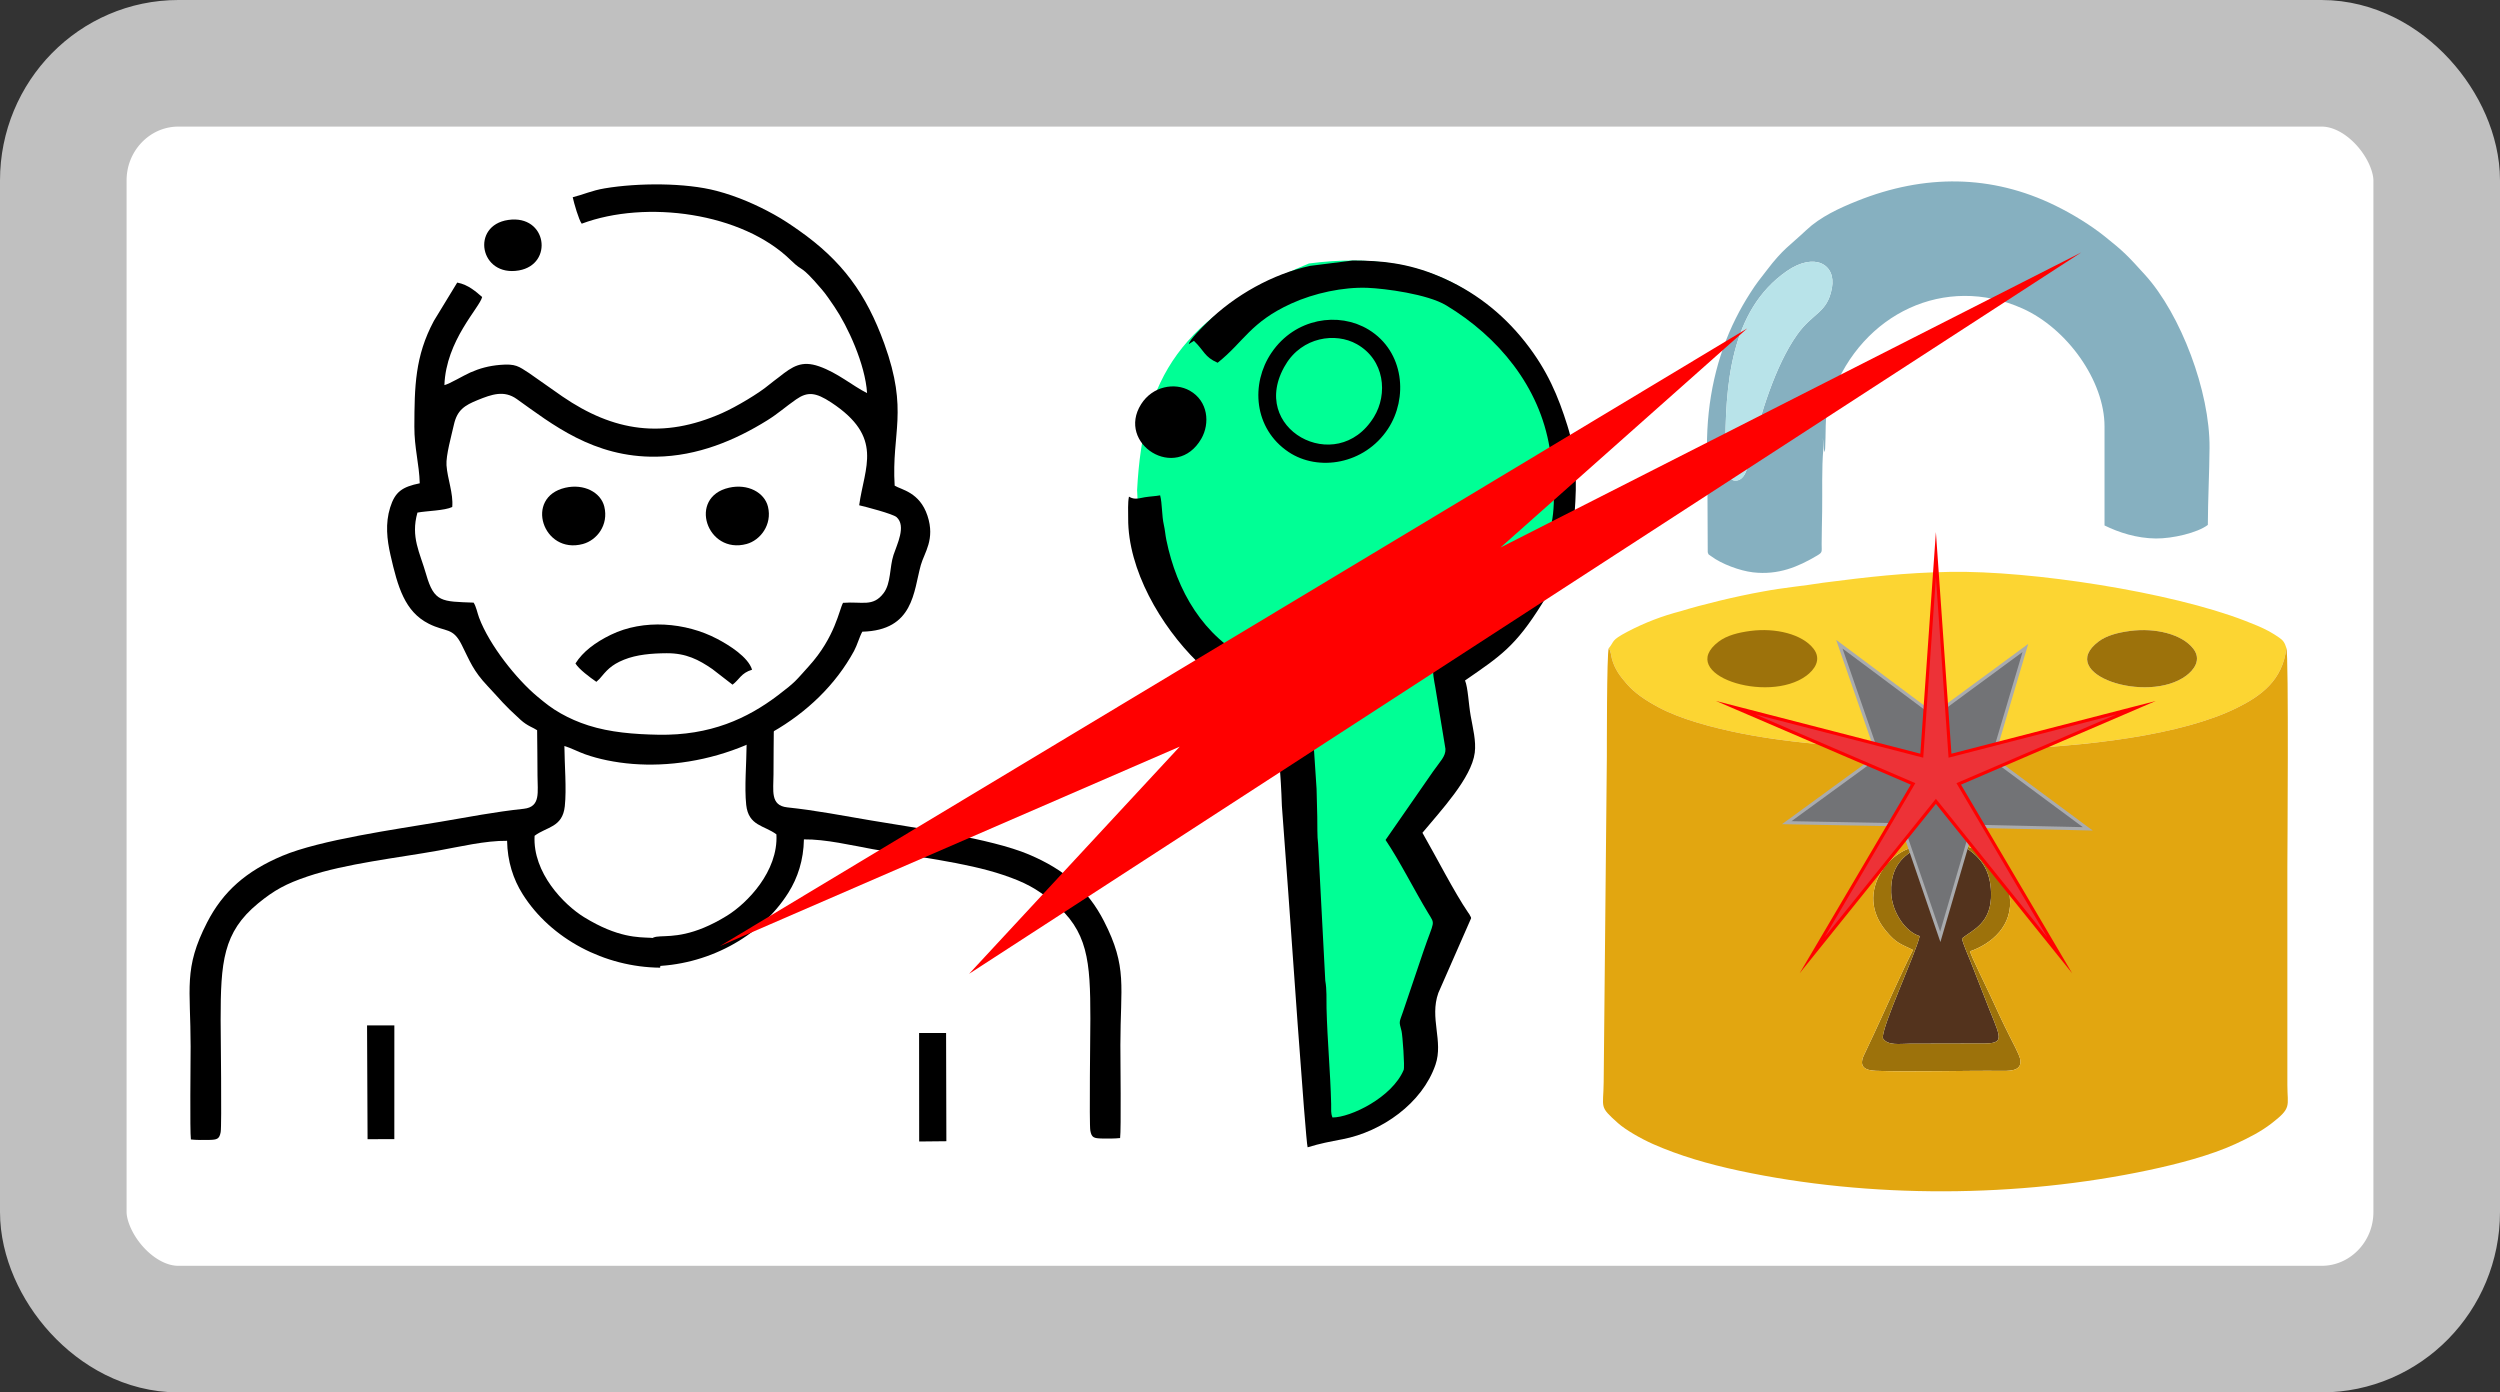 <?xml version="1.0" encoding="UTF-8"?>
<!DOCTYPE svg PUBLIC "-//W3C//DTD SVG 1.1//EN" "http://www.w3.org/Graphics/SVG/1.1/DTD/svg11.dtd">
<!-- Creator: CorelDRAW 2021 (64 Bit) -->
<svg xmlns="http://www.w3.org/2000/svg" xml:space="preserve" width="133.773mm" height="74.507mm" version="1.1" style="shape-rendering:geometricPrecision; text-rendering:geometricPrecision; image-rendering:optimizeQuality; fill-rule:evenodd; clip-rule:evenodd"
viewBox="0 0 3694.97 2057.96"
 xmlns:xlink="http://www.w3.org/1999/xlink"
 xmlns:xodm="http://www.corel.com/coreldraw/odm/2003">
 <rect x="0" y="0" width="3694.97" height="2057.96" fill="#333333" stroke="none"/>
 <defs>
  <style type="text/css">
   <![CDATA[
    .str3 {stroke:black;stroke-width:11.69;stroke-miterlimit:22.926}
    .str0 {stroke:silver;stroke-width:187.09;stroke-miterlimit:22.926}
    .str1 {stroke:#A9ABAE;stroke-width:4.68;stroke-miterlimit:22.926}
    .str2 {stroke:red;stroke-width:4.68;stroke-miterlimit:22.926}
    .fil7 {fill:#727376}
    .fil8 {fill:#ED3237}
    .fil9 {fill:black}
    .fil10 {fill:#00FF95}
    .fil5 {fill:#53331D}
    .fil3 {fill:#86B0C0}
    .fil2 {fill:#9D720B}
    .fil4 {fill:#B8E3E9}
    .fil6 {fill:#E2A610}
    .fil1 {fill:#FCD532}
    .fil11 {fill:red}
    .fil0 {fill:white}
   ]]>
  </style>
 </defs>
 <g id="Camada_x0020_1">
  <g id="_2412566809824">
   <rect class="fil0 str0" x="93.54" y="93.54" width="3507.89" height="1870.87" rx="170.26" ry="173.17"/>
   <path class="fil1" d="M3148.35 932.51c37.27,-4.91 76.64,4.75 93.31,26.28 12.78,16.51 0.49,31.71 -10.56,39.9 -57.41,42.55 -193.64,-1.93 -129.6,-50.42 12.05,-9.13 28.86,-13.39 46.85,-15.76zm-453.45 -71.3c-29.82,4.89 -59.25,7.28 -89.36,13.05 -40.69,7.23 -90.93,19.62 -121.43,29.04 -26.47,6.74 -53.43,17.02 -78.73,30.35 -25.23,13.29 -18.61,13.69 -27.65,24.41 3.15,4.15 3.31,10.64 4.66,15.62 4.23,15.66 12.44,26.22 22.06,37.22 11.65,13.32 27.12,23.89 46.75,34.43 33.72,18.11 82.17,30.67 124.2,39 173.5,34.39 569.19,41.08 729.86,-37.72 36.12,-17.71 68.56,-40.94 73.98,-88.92 -2.42,-8.07 -5.17,-11.57 -10.54,-15.24 -4.23,-2.89 -9.57,-6.46 -15.11,-9.44 -10.94,-5.9 -22.95,-10.66 -35.29,-15.45 -110.35,-42.84 -316.7,-74.39 -436.04,-72.35 -66.77,1.14 -123.32,7.74 -187.35,16.01z"/>
   <path class="fil2" d="M3148.35 932.51c-17.99,2.37 -34.79,6.63 -46.85,15.76 -64.04,48.5 72.19,92.97 129.6,50.42 11.05,-8.19 23.34,-23.39 10.56,-39.9 -16.67,-21.53 -56.04,-31.19 -93.31,-26.28z"/>
   <path class="fil2" d="M2587.07 932.51c-17.99,2.37 -34.79,6.63 -46.85,15.76 -64.04,48.5 72.19,92.97 129.6,50.42 11.05,-8.19 23.34,-23.39 10.56,-39.9 -16.67,-21.53 -56.04,-31.19 -93.31,-26.28z"/>
   <path class="fil3" d="M2707.57 425.73c-6.97,37.49 -27.95,35.7 -51.73,69.32 -32.02,45.27 -53.75,117.31 -67.32,172.35 -3.67,14.89 -6.49,37.56 -18.88,42.15 -10.18,3.76 -15.39,-5.31 -17.42,-11.95 -2.49,-8.18 -1.94,-19.3 -2.02,-28.16 -0.84,-100.12 7.25,-210.9 90.63,-268.7 41.04,-28.46 73.26,-10.08 66.74,24.99zm-184.08 271.23l0.52 119.2c1.6,4.55 0.48,2.47 4.83,5.76 15.41,11.66 42.81,21.75 62.07,23.99 37.5,4.36 66.81,-8.2 94.8,-24.81 8.42,-5 6.62,-5.47 6.67,-16.92 0.07,-16.04 0.49,-32.15 0.74,-48.2 0.46,-28.98 -0.83,-64.42 1.78,-92.57 -2.36,-51.03 2.2,43.91 3.17,-16.54 0.48,-29.46 0.01,-37.81 9.69,-63.91 44.45,-119.94 167.19,-178.13 281.38,-127.04 66.15,29.59 121.43,107.13 121.32,174.41 -0.07,48.76 0,97.53 0,146.3 21.23,10.42 47.44,18.94 75.83,19.25 24.58,0.27 61.58,-8.39 76.88,-20.05 0.15,-38.12 2.22,-75.86 2.52,-113.9 0.66,-83.31 -42.52,-197.33 -95.17,-255.5 -25.49,-28.16 -31.41,-34.5 -60.25,-57.43 -19.96,-15.87 -46.12,-32.23 -72.76,-45.25 -93.97,-45.92 -192.94,-46.62 -292.65,-6.73 -26.5,10.61 -54.55,23.57 -75.11,43.02 -24.52,23.19 -34.16,27.39 -58.36,59.26 -10.47,13.79 -14.18,17.52 -24.39,33.53 -7.88,12.36 -14.49,23.66 -21.56,37.79 -27.99,55.94 -42.85,120.35 -42.58,191.3 0.3,76.56 2.83,-41.1 0.61,35.03z"/>
   <path class="fil4" d="M2707.57 425.73c6.52,-35.07 -25.7,-53.44 -66.74,-24.99 -83.38,57.8 -91.46,168.58 -90.63,268.7 0.07,8.86 -0.48,19.98 2.02,28.16 2.02,6.64 7.24,15.71 17.42,11.95 12.39,-4.58 15.21,-27.26 18.88,-42.15 13.57,-55.05 35.31,-127.08 67.32,-172.35 23.78,-33.63 44.77,-31.83 51.73,-69.32z"/>
   <path class="fil5" d="M2836.07 1250.07l-3.4 1.6c-9.99,10.75 -39.27,20.4 -37.52,67.74 1.06,28.57 20.88,57.79 42.17,64.13 -6.65,27.98 -56.24,133.58 -54.51,150.94 7.19,11.35 24.68,8.14 40.48,8.06l97.73 -0.22c42.25,0.61 38.48,-2.72 19.15,-50.54l-27.31 -69.78c-3.68,-9.35 -11.16,-26 -13.15,-34.96 15.36,-12.75 44.31,-21.9 43.03,-67.75 -0.86,-30.97 -13.01,-50.64 -37.08,-66.19 -0.29,-0.19 -0.68,-0.41 -0.96,-0.61l-3.64 -2.99c-10.15,-0.87 -19.66,-5.24 -32.77,-5.41 -13.76,-0.18 -20.78,3.24 -32.23,5.98z"/>
   <path class="fil2" d="M2901.07 1249.51l3.64 2.99c0.28,0.2 0.67,0.42 0.96,0.61 24.07,15.56 36.21,35.23 37.08,66.19 1.28,45.86 -27.67,55 -43.03,67.75 1.99,8.95 9.47,25.61 13.15,34.96l27.31 69.78c19.33,47.81 23.09,51.15 -19.15,50.54l-97.73 0.22c-15.8,0.09 -33.29,3.3 -40.48,-8.06 -1.73,-17.37 47.86,-122.96 54.51,-150.94 -21.3,-6.34 -41.11,-35.55 -42.17,-64.13 -1.76,-47.33 27.53,-56.99 37.52,-67.74l3.4 -1.6 -3.4 1.6c-37,2.64 -93.48,65.94 -45.55,123.85 15.83,19.12 21.67,19.25 40.27,28.51 -15.03,28.61 -42.48,91.72 -58.08,124.75 -4.97,10.52 -9.73,20.43 -14.57,30.99 -7.45,16.26 0.9,22.2 17.29,22.85 51.19,2.06 131.11,-0.53 187.79,0.12 15.13,0.17 30.04,-1.52 25.56,-18.88 -1.68,-6.5 -11.67,-25.43 -15.04,-32.11 -9.99,-19.81 -20.01,-41.37 -29.33,-61.8 -5.76,-12.63 -26.89,-55.07 -29.44,-63.87 31.34,-10.91 64.53,-37.61 58.72,-82.08 -5.35,-40.98 -30.94,-65.36 -69.24,-74.51z"/>
   <path class="fil6" d="M2832.67 1251.68l3.4 -1.6c11.46,-2.74 18.48,-6.16 32.23,-5.98 13.11,0.17 22.62,4.54 32.77,5.41 38.3,9.15 63.89,33.53 69.24,74.51 5.81,44.46 -27.38,71.17 -58.72,82.08 2.54,8.8 23.67,51.24 29.44,63.87 9.32,20.42 19.34,41.99 29.33,61.8 3.37,6.68 13.36,25.6 15.04,32.11 4.48,17.36 -10.43,19.05 -25.56,18.88 -56.68,-0.65 -136.6,1.94 -187.79,-0.12 -16.38,-0.65 -24.74,-6.6 -17.29,-22.85 4.84,-10.56 9.6,-20.47 14.57,-30.99 15.59,-33.03 43.05,-96.14 58.08,-124.75 -18.6,-9.26 -24.44,-9.39 -40.27,-28.51 -47.93,-57.9 8.55,-121.2 45.55,-123.85zm546.57 -293.99c-5.41,47.98 -37.86,71.22 -73.98,88.92 -160.67,78.8 -556.36,72.1 -729.86,37.72 -42.03,-8.33 -90.48,-20.89 -124.2,-39 -19.63,-10.54 -35.1,-21.11 -46.75,-34.43 -9.62,-11 -17.83,-21.56 -22.06,-37.22 -1.35,-4.98 -1.51,-11.47 -4.66,-15.62 -3.09,6.09 -2.78,155.26 -2.82,159.71 -0.51,53.64 -1.06,107.29 -1.57,160.97 -1.03,106.82 -2.09,213.62 -3.13,320.44 -0.38,39.43 -7.37,35.3 21.18,60.8 11.23,10.03 34.23,23.17 51.87,30.96 38.95,17.2 81.52,29.57 126.89,39.29 193.1,41.39 413.05,40.26 606.21,-0.91 42.48,-9.05 91.12,-21.72 127.64,-38.56 20.08,-9.25 37.63,-18.32 52.84,-30.02 30.92,-23.76 23.85,-25.34 23.85,-57.05 0,-107.82 0,-215.63 0,-323.45 0,-4.68 2.26,-315.05 -1.45,-322.56z"/>
   <polygon class="fil7 str1" points="2718.49,952.07 2858.77,1056.74 2993.49,957.69 2945.06,1120.87 3085.72,1225.01 2915.51,1221.19 2867.71,1384.6 2810.94,1219.06 2640.76,1215.91 2775.88,1117.42 "/>
   <polygon class="fil8 str2" points="2861.23,819.76 2882.08,1116.88 3157.27,1045.92 2894.97,1158.58 3044.2,1411.84 2861.23,1184.35 2678.26,1411.84 2827.49,1158.58 2565.19,1045.92 2840.38,1116.88 "/>
   <polygon class="fil9" points="543.26,1683.68 582.81,1683.65 582.85,1515.53 542.5,1515.52 "/>
   <polygon class="fil9" points="1358.53,1687.12 1398.72,1686.71 1398.31,1526.8 1358.41,1526.75 "/>
   <path class="fil9" d="M881.41 1007.74c-9.44,-6.52 -25.7,-18.59 -30.9,-27.14 11.07,-17.58 29.4,-31.27 52.32,-42.41 48.34,-23.49 110.5,-18.49 157.18,6.06 17.24,9.07 45.78,26.66 51.54,45.57 -16.33,4.88 -18.7,14.58 -28.88,22.12l-29.8 -23.06c-20.01,-13.78 -38.83,-23.61 -67.52,-23.42 -22.23,0.15 -44.36,1.98 -63.16,9.58 -19.72,7.97 -26.02,16.53 -36.02,28.23l-4.76 4.47z"/>
   <path class="fil9" d="M835.49 720.86c-61.06,14.07 -33.06,99.14 25.98,83.17 20.72,-5.6 38.26,-28.04 31.7,-55.18 -5.11,-21.16 -30.08,-34.35 -57.68,-27.99z"/>
   <path class="fil9" d="M1077.46 720.83c-61.35,13.99 -32.76,99.11 25.99,83.17 20.17,-5.47 38.1,-28.4 31.6,-55.13 -5.13,-21.07 -29.85,-34.37 -57.59,-28.04z"/>
   <path class="fil9" d="M751.26 325.05c-55.97,8.04 -42.34,84.78 15.69,74.63 51.66,-9.04 41.6,-82.86 -15.69,-74.63z"/>
   <path class="fil9" d="M1269.84 746.78c8.99,2.03 50,12.74 55.33,17.57 14.54,13.17 0.48,40.43 -4.57,55.85 -5.99,18.31 -3.54,41.82 -14.65,56.47 -15.79,20.83 -31.62,12.05 -59.94,14.3 -5.68,9.81 -11.45,50.57 -50.55,93.67 -19.35,21.33 -18.86,22.69 -45.64,42.99 -45.22,34.3 -99.93,59.7 -176.84,58.29 -35.78,-0.65 -71.25,-3.49 -103.34,-13.74 -15.22,-4.86 -28.18,-10.66 -40.71,-17.69 -14.44,-8.1 -23.94,-16.05 -34.7,-25 -30.61,-25.45 -70.88,-75.85 -86.14,-116.55 -2.58,-6.87 -4.35,-16.79 -8.14,-22.26 -46.88,-1.79 -58.22,-0.2 -70.12,-41.8 -9.28,-32.45 -23.11,-54.93 -12.87,-91.27 13.82,-2.6 40.41,-2.88 51.45,-8.28 1.74,-20.3 -7.07,-41.41 -8.5,-61.71 -1.01,-14.38 7.47,-44.37 10.92,-59.89 4.83,-21.68 15.77,-28.6 35.21,-36.48 20.83,-8.44 38.95,-14.84 57.68,-1.52 52.02,36.99 113.3,86.61 206.16,85.26 61.13,-0.89 116.45,-24.09 164.17,-53.78 16.23,-10.1 26.99,-20.08 42.61,-30.91 16.81,-11.66 28.7,-10.68 51.84,4.53 78.28,51.49 49.09,95.23 41.33,151.97zm-423.37 -455.31c1.86,8.86 9.01,33.56 13.28,39.13 94.95,-35.56 237.33,-16.46 309.24,54.17 19.66,19.31 11.82,3.46 45.64,42.97 6.36,7.44 12.5,16.6 18.61,25.58 19.48,28.64 45.59,84.82 48.29,127.67 -21.51,-10.75 -43.32,-29.92 -70.91,-39.55 -25.64,-8.94 -39.02,-0.19 -58.92,15.61 -6.06,4.81 -9.52,6.91 -15.53,11.98 -14.14,11.92 -47.62,32.07 -68.9,41.5 -87.39,38.71 -160.59,27.08 -236.04,-24.56l-49.53 -34.75c-15.2,-9.8 -19.47,-13.91 -42.66,-11.94 -16.37,1.39 -30.03,5.07 -43.91,11.23 -10.07,4.46 -30.33,16.69 -38.3,18.69 2.3,-66.13 52.34,-114.76 55.78,-130.21 -8.25,-7.07 -20.1,-18.29 -36.85,-21.37l-34.48 56.6c-28.03,52.28 -28.64,97.32 -28.86,156.27 -0.12,31.4 7.14,55.1 7.97,83.79 -26.01,5.33 -36.52,12.63 -43.75,35.82 -7.34,23.54 -4.75,47.27 0.5,70.26 10.75,47.09 21.03,83.57 56.63,101.52 25.54,12.87 35.48,4.84 48.6,31.1 12.33,24.69 16.95,38.31 38.15,60.78 21.75,23.06 21.88,25.52 49.04,50.23 10.05,9.14 18.93,11.43 24.3,15.24 0.16,22.43 0.59,44.84 0.56,67.27 -0.03,23.8 5.21,46.12 -20.32,48.85 -43.17,4.6 -81.45,12.16 -123.36,19.24 -64.64,10.91 -177.59,26.68 -233.55,50.32 -53.37,22.55 -87.56,52.6 -111.1,98.43 -35.15,68.45 -24.35,96.23 -24.35,183.35 0,21.85 -1.25,124.91 0.41,137.4 7.76,0.91 18.98,0.85 26.95,0.67 11.74,-0.27 15.16,-1.23 17.06,-11.57 1.77,-9.65 -0.05,-148.17 -0.05,-165.62 0,-85.53 3.47,-129.74 55.14,-172.23 24.27,-19.96 41.69,-29.29 73.46,-40.03 56.05,-18.95 133.17,-27.4 193.15,-38.19 30.92,-5.56 69.66,-14.85 101.62,-14.44 0.53,30.52 9.1,56.76 22.95,78.77 41.72,66.3 121.47,108.06 203.21,108.75 11.45,-80.29 -11.87,-12.58 -112.6,-74.8 -29.43,-18.18 -75.89,-65.36 -72.92,-120.13 17.85,-13.5 41.27,-12.21 44.65,-43.68 2.77,-25.75 -0.45,-62.01 -0.6,-89.05 9.51,2.82 20.18,8.53 30.44,12.18 10.6,3.77 21.27,6.65 32.56,8.97 25.13,5.17 50.81,7.13 77.4,6.1 116.88,-4.52 233.15,-67.49 287.66,-167.62 4.8,-8.83 8.05,-21.15 12.26,-28.57 76.19,-1.93 75.61,-59.52 86.46,-98.41 5.18,-18.54 21.45,-37.84 9.85,-72.96 -11.57,-35.05 -38.86,-38.42 -48.49,-44.48 -4.87,-78.71 20.88,-109.56 -15.26,-209.62 -26.81,-74.22 -62.53,-122.81 -126.46,-167.72 -11.45,-8.05 -23.17,-15.99 -36.44,-23.33 -25.52,-14.12 -53.57,-26.67 -84.9,-34.97 -46.16,-12.22 -116.3,-12.02 -165.56,-3.74 -19.25,3.24 -31.74,9.32 -47.22,13.12z"/>
   <path class="fil9" d="M1143.75 1069.99c-0.16,22.43 -0.55,52 -0.52,74.43 0.03,23.8 -5.21,46.12 20.32,48.85 43.17,4.6 81.45,12.16 123.36,19.24 64.64,10.91 177.59,26.68 233.55,50.32 53.37,22.55 87.56,52.6 111.1,98.43 35.15,68.45 24.35,96.23 24.35,183.35 0,21.85 1.25,124.91 -0.41,137.4 -7.76,0.91 -18.98,0.85 -26.95,0.67 -11.74,-0.27 -15.16,-1.23 -17.06,-11.57 -1.77,-9.65 0.05,-148.17 0.05,-165.62 0,-85.53 -3.47,-129.74 -55.14,-172.23 -24.27,-19.96 -41.69,-29.29 -73.46,-40.03 -56.05,-18.95 -133.17,-27.4 -193.15,-38.19 -30.92,-5.56 -69.66,-14.85 -101.62,-14.44 -0.53,30.52 -9.1,56.76 -22.95,78.77 -41.72,66.3 -121.47,108.06 -203.21,108.75 -11.45,-80.29 11.87,-12.58 112.6,-74.8 29.43,-18.18 75.89,-65.36 72.92,-120.13 -17.85,-13.5 -41.27,-12.21 -44.65,-43.68 -2.77,-25.75 0.45,-62.01 0.6,-89.05 0,-6.68 0.01,-6.65 0.04,-9.03 0.01,-0.75 0.08,-0.8 0.99,-1.16 4.2,-1.67 31.13,-17.2 38.24,-20.35 0.54,-0.23 0.81,-0.78 1.02,0.09z"/>
   <g>
    <path class="fil10" d="M1934.63 389.41c-189.35,77.92 -245.16,168.22 -254,334.87 5.08,156.92 84.58,245.13 218.86,306.29l48.72 640.68c78.57,-12.93 135.41,-41.53 148.74,-101.5l7.87 -75.24 49.46 -139.79 -68.69 -122.26 82.51 -122.55 -28.38 -120.42c148.72,-89.03 199.68,-219.26 158.69,-388.23 -60.28,-157.63 -178.47,-236.29 -363.78,-211.85z"/>
    <g>
     <path class="fil9 str3" d="M1895.26 535.62c26.15,-43.24 78.63,-51.46 113.03,-32.04 44.45,25.1 49.72,79.48 27.29,115.89 -58.96,95.69 -201.86,17.89 -140.32,-83.85zm-11.05 -11.19c-29.87,43.89 -24.7,106.29 23.31,138.59 41.49,27.91 106.05,17.34 138.81,-32.08 28.59,-43.11 23.13,-108.28 -26.38,-138.64 -41.71,-25.59 -102.76,-16.33 -135.74,32.13z"/>
     <path class="fil9" d="M1686.54 597.41c-36.95,58.47 51.93,115.21 88.96,51.02 13.08,-22.66 10.1,-55.68 -17.01,-71.01 -22.27,-12.59 -55.11,-6.67 -71.95,19.98z"/>
    </g>
    <path class="fil9" d="M1668.57 734.03c-1.89,9.27 -1.07,22.6 -1.14,31.91 -0.5,76.05 48.11,159.1 101.94,212.04 19.79,19.46 41.51,37.92 65.44,50.28 41.62,21.51 50.58,13.96 51.86,36.62 2.66,47.11 6.42,78.15 7.92,126.05l9.39 127.3c1.96,26.55 25.68,368.86 28.67,377.47 18.8,-5.78 32.61,-8.28 51.68,-11.95 57.87,-11.13 117.74,-52.98 137.29,-110.11 11.96,-34.93 -9.08,-68.84 4.24,-106.13l48.42 -110.35c-0.95,-3.27 1.46,1.79 -1.84,-4.41 -1.73,-3.26 0.12,-0.09 -2.58,-4.04 -20.26,-29.65 -47.87,-83.65 -67.52,-117.85 26.68,-32.23 72.59,-80.82 77.34,-118.38 2.19,-17.29 -2.76,-35.99 -6.02,-54.43 -3.19,-18.03 -3.91,-41.31 -8.36,-52.31 52.07,-36.02 74.14,-49.73 113.9,-113.54 25.83,-41.45 45.16,-94.95 48.1,-134.54 3.37,-45.37 3.15,-84.42 -10.69,-128.6 -13.48,-43 -29.29,-81.43 -62.27,-123.32 -34.88,-44.3 -77.51,-76.25 -126.54,-97.08 -48.21,-20.48 -87.83,-23.52 -128.62,-23.62l-62.85 7.91c-54.68,11.91 -111.25,42.88 -153.08,84.47 -4.88,4.85 -25.21,24.6 -26.2,31.21l7.54 -4.91c15.54,14.93 15.37,23.8 35.08,32.43 38.77,-30.87 48.28,-59.8 108.62,-87.41 34.19,-15.64 77.26,-24.75 113,-23.33 25.5,1.01 88.38,9.15 116.28,25.97 76.78,46.27 138.1,119.81 152.85,211.37 5.31,32.94 10.28,84.09 1.27,116.93 -26.02,94.87 -86.77,164.49 -173.65,205.62 -0.91,7.89 1.66,21.54 3.3,30.17l15.03 91.46c0.54,10.91 -7.98,18.57 -17.99,32.86l-70.54 101.66c21,31.11 42.14,73.56 62.79,107.73 11.16,18.47 9.34,9.51 -6.94,57.23l-30.09 89.04c-5.91,16.92 -5.97,13.63 -2.14,28.41 1.43,5.49 5,53.13 3.15,57.52 -17.18,40.74 -78.62,70.36 -105.24,70.25 -2.74,-6.94 -1.7,-10.78 -1.93,-19.93 -1.16,-47.81 -5.58,-91.9 -6.84,-141.66 -0.35,-14.1 0.63,-26.61 -1.86,-40.68l-10.59 -201.88c-1.55,-11.75 -0.94,-28.13 -1.25,-40.75 -0.36,-14.24 -0.57,-26.59 -1.03,-40.8l-5.35 -81.16c-0.58,-27.76 -0.99,-53.94 -2.91,-81.04 -13.16,-7.37 -32.58,-5.17 -44.49,-7.66 -6.33,-1.33 -36.32,-16.15 -44.14,-20 -70.66,-34.75 -109.81,-103.24 -125.09,-177.82 -1.64,-8.03 -1.97,-14.71 -3.68,-22.15 -3.29,-14.31 -2.32,-31.49 -5.55,-43.99 -7.37,1.36 -13.61,1.41 -22.67,2.82 -7.8,1.22 -14.79,4.46 -23.41,-0.89z"/>
   </g>
   <polygon class="fil11 str2" points="1095.46,1382.13 1752.91,1096.92 1446.79,1427.12 3037.54,395.28 2202.54,819.58 2561.98,500.35 "/>
  </g>
 </g>
</svg>

